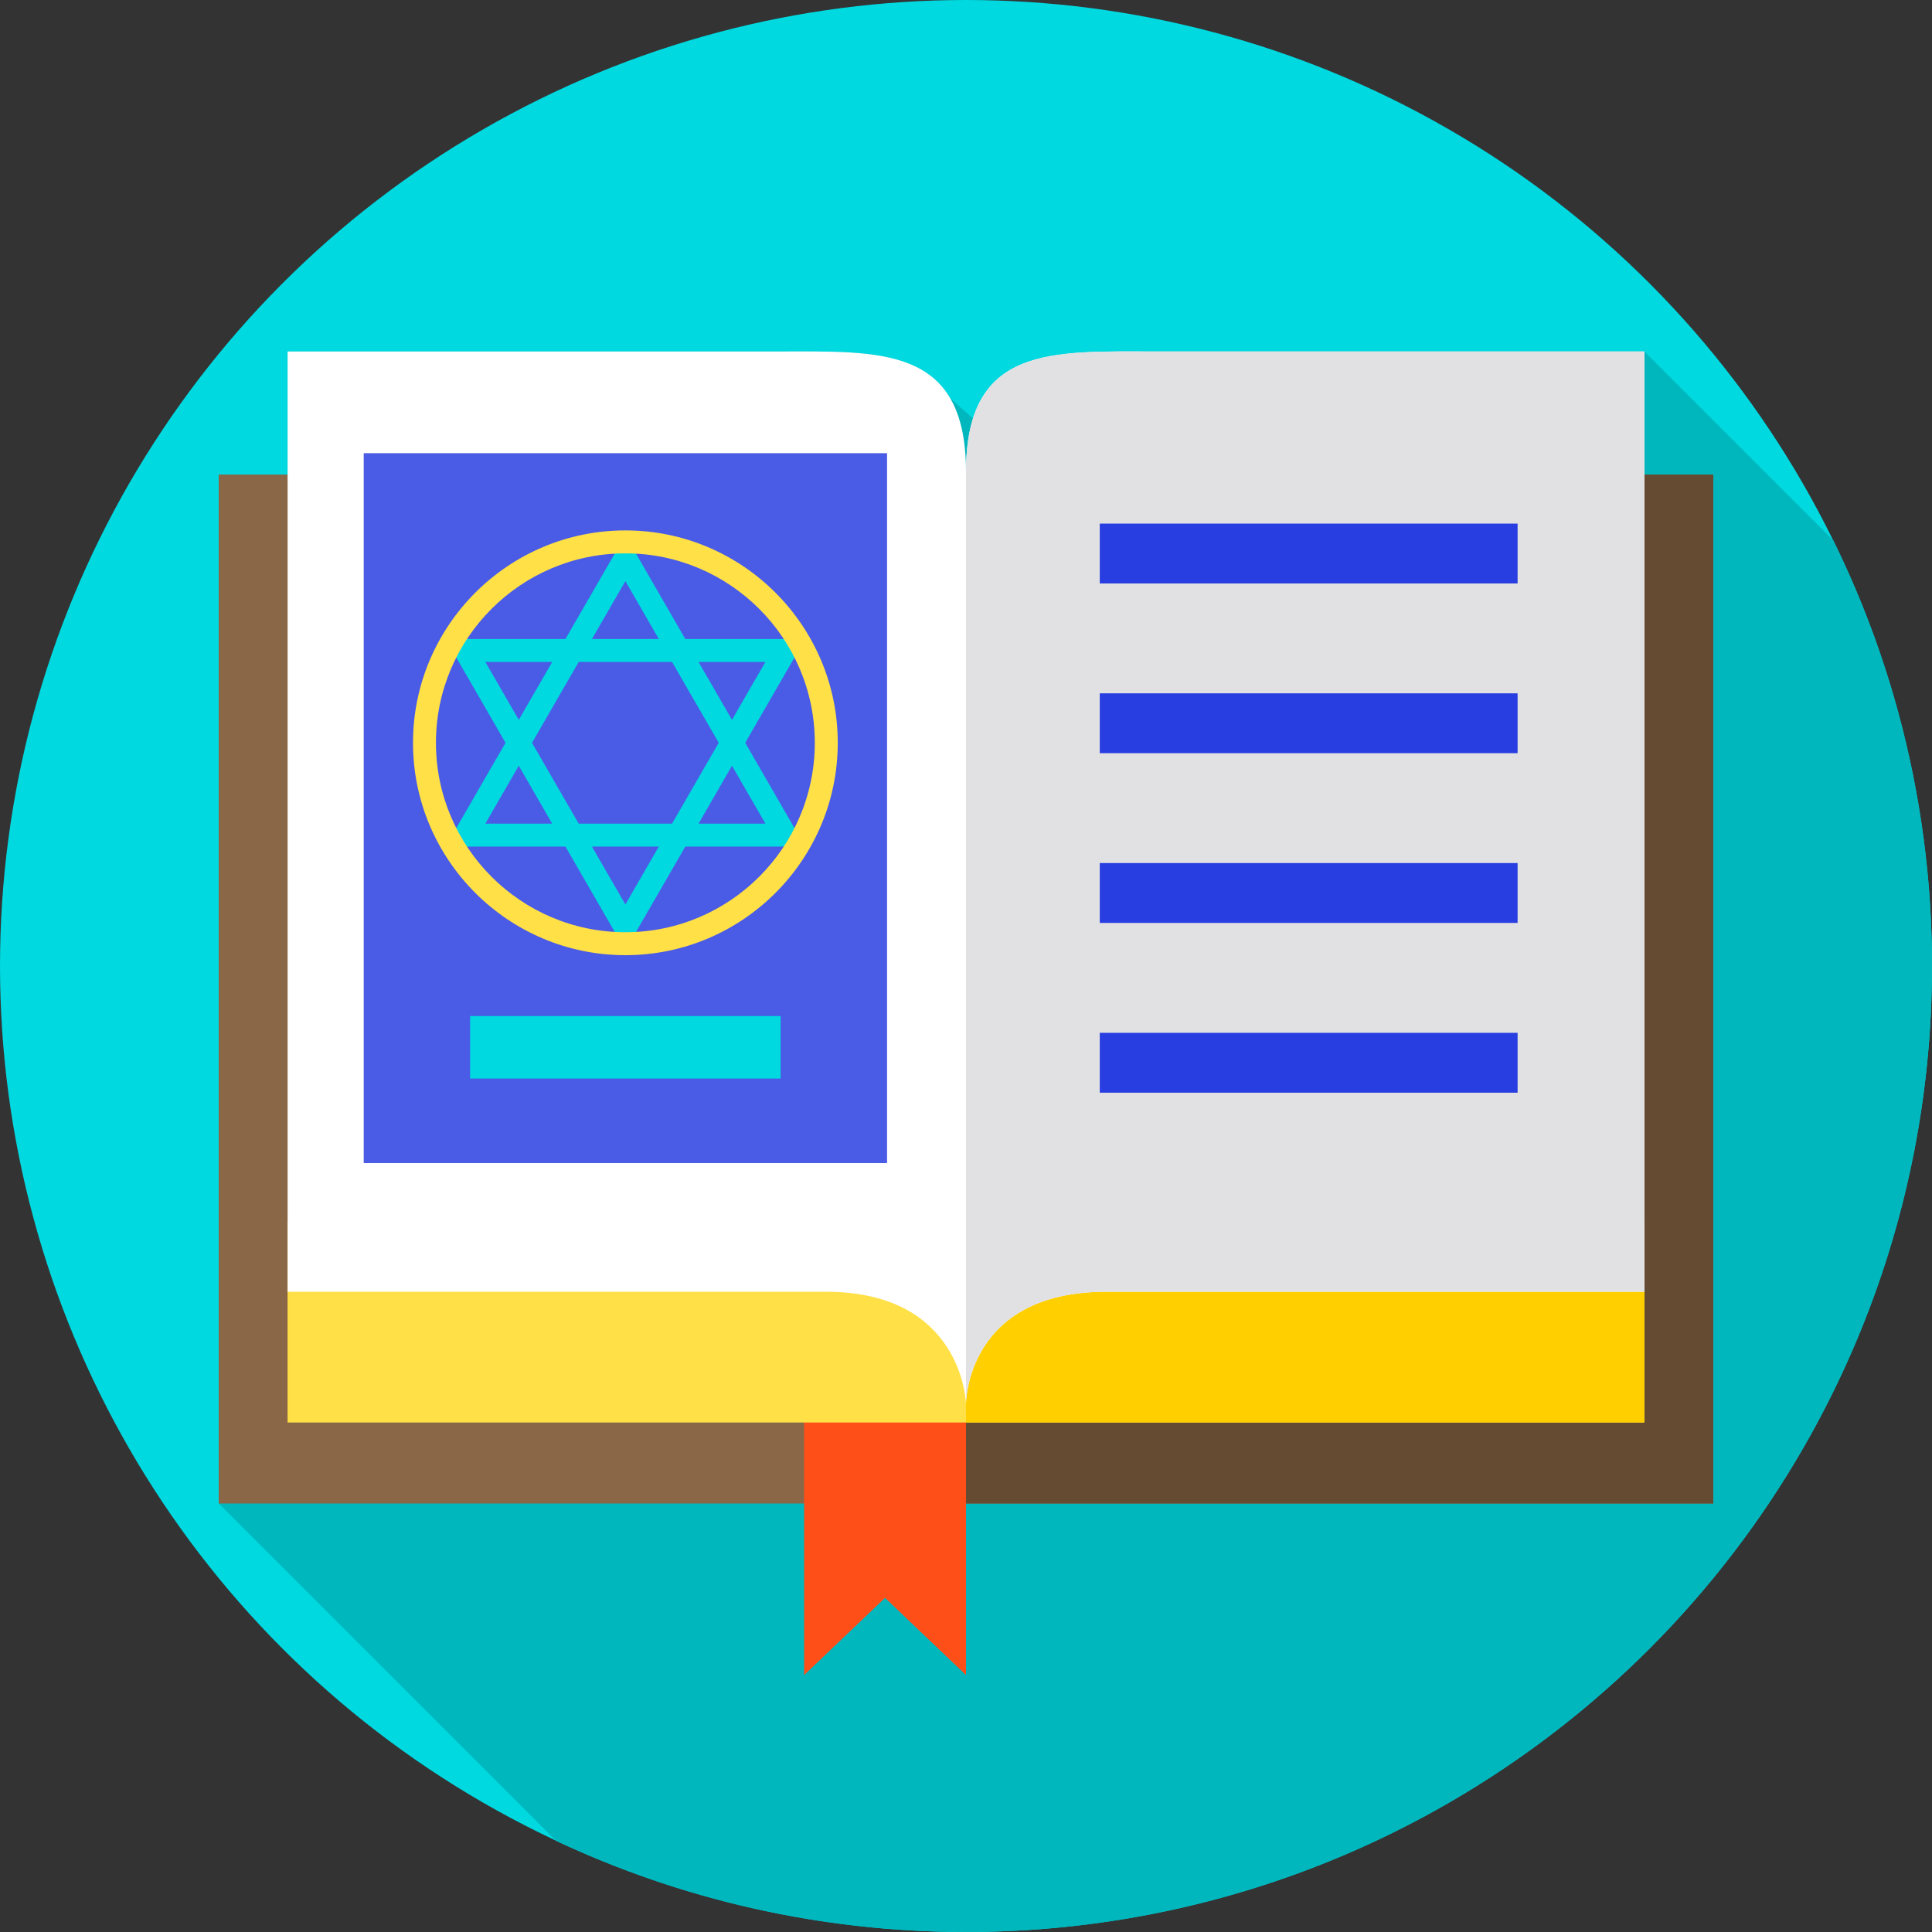 <?xml version="1.0" encoding="iso-8859-1"?>
<!-- Generator: Adobe Illustrator 19.0.0, SVG Export Plug-In . SVG Version: 6.00 Build 0)  -->
<svg xmlns="http://www.w3.org/2000/svg" xmlns:xlink="http://www.w3.org/1999/xlink" version="1.1" id="Layer_1" x="0px" y="0px" viewBox="0 0 512 512" style="enable-background:new 0 0 512 512;" xml:space="preserve">
<rect x="0" y="0" width="512" height="512" fill="#333333" stroke="none"/>
<circle style="fill:#00D9E0;" cx="256" cy="256" r="256"/>
<path style="fill:#00B7BE;" d="M512,256c0-40.475-9.408-78.748-26.133-112.774l-50.081-50.081H306.351  c-23.02,0-42.547-1.169-48.487,17.775l-6.107-5.454c-7.81-13.253-25.57-12.321-46.11-12.321H76.214v32.624H57.955v272.666  l89.428,89.428C180.358,503.336,217.165,512,256,512C397.385,512,512,397.385,512,256z"/>
<rect x="57.955" y="125.77" style="fill:#8A6746;" width="396.09" height="272.67"/>
<rect x="256" y="125.77" style="fill:#644B32;" width="198.04" height="272.67"/>
<polygon style="fill:#FF4F19;" points="213.102,443.913 234.551,423.454 256,443.913 256,374.818 213.102,374.818 "/>
<rect x="76.21" y="323.83" style="fill:#FFE047;" width="359.57" height="53.15"/>
<rect x="256" y="323.83" style="fill:#FFCF00;" width="179.79" height="53.15"/>
<path style="fill:#FFFFFF;" d="M306.352,93.145c-27.693,0-50.352-1.721-50.352,31.96c0-33.681-22.658-31.96-50.352-31.96H76.214  v249.184h142.681c36.318,0,37.105,29.623,37.105,29.623s0.029-29.623,37.105-29.623h142.681V93.145H306.352z"/>
<path style="fill:#E1E1E3;" d="M306.352,93.145c-27.693,0-50.352-1.721-50.352,31.96v246.848c0,0,0.029-29.623,37.105-29.623  h142.681V93.145H306.352z"/>
<rect x="96.39" y="120.1" style="fill:#4A5BE5;" width="138.69" height="188.12"/>
<g>
	<path style="fill:#00D9E0;" d="M213.377,224.357h-95.291l47.646-82.524L213.377,224.357z M128.625,218.272h74.213l-37.106-64.27   L128.625,218.272z"/>
	<path style="fill:#00D9E0;" d="M165.731,251.865l-47.646-82.524h95.291L165.731,251.865z M128.625,175.425l37.106,64.27   l37.106-64.27L128.625,175.425L128.625,175.425z"/>
</g>
<path style="fill:#FFE047;" d="M165.731,253.133c-31.035,0-56.284-25.249-56.284-56.284s25.249-56.284,56.284-56.284  s56.284,25.249,56.284,56.284S196.766,253.133,165.731,253.133z M165.731,146.649c-27.68,0-50.199,22.519-50.199,50.199  s22.519,50.199,50.199,50.199s50.199-22.519,50.199-50.199C215.93,169.168,193.411,146.649,165.731,146.649z"/>
<rect x="124.58" y="269.26" style="fill:#00D9E0;" width="82.29" height="16.563"/>
<g>
	<rect x="291.45" y="138.76" style="fill:#283EE1;" width="110.73" height="15.864"/>
	<rect x="291.45" y="183.74" style="fill:#283EE1;" width="110.73" height="15.864"/>
	<rect x="291.45" y="228.72" style="fill:#283EE1;" width="110.73" height="15.864"/>
	<rect x="291.45" y="273.71" style="fill:#283EE1;" width="110.73" height="15.864"/>
</g>
<g>
</g>
<g>
</g>
<g>
</g>
<g>
</g>
<g>
</g>
<g>
</g>
<g>
</g>
<g>
</g>
<g>
</g>
<g>
</g>
<g>
</g>
<g>
</g>
<g>
</g>
<g>
</g>
<g>
</g>
</svg>

